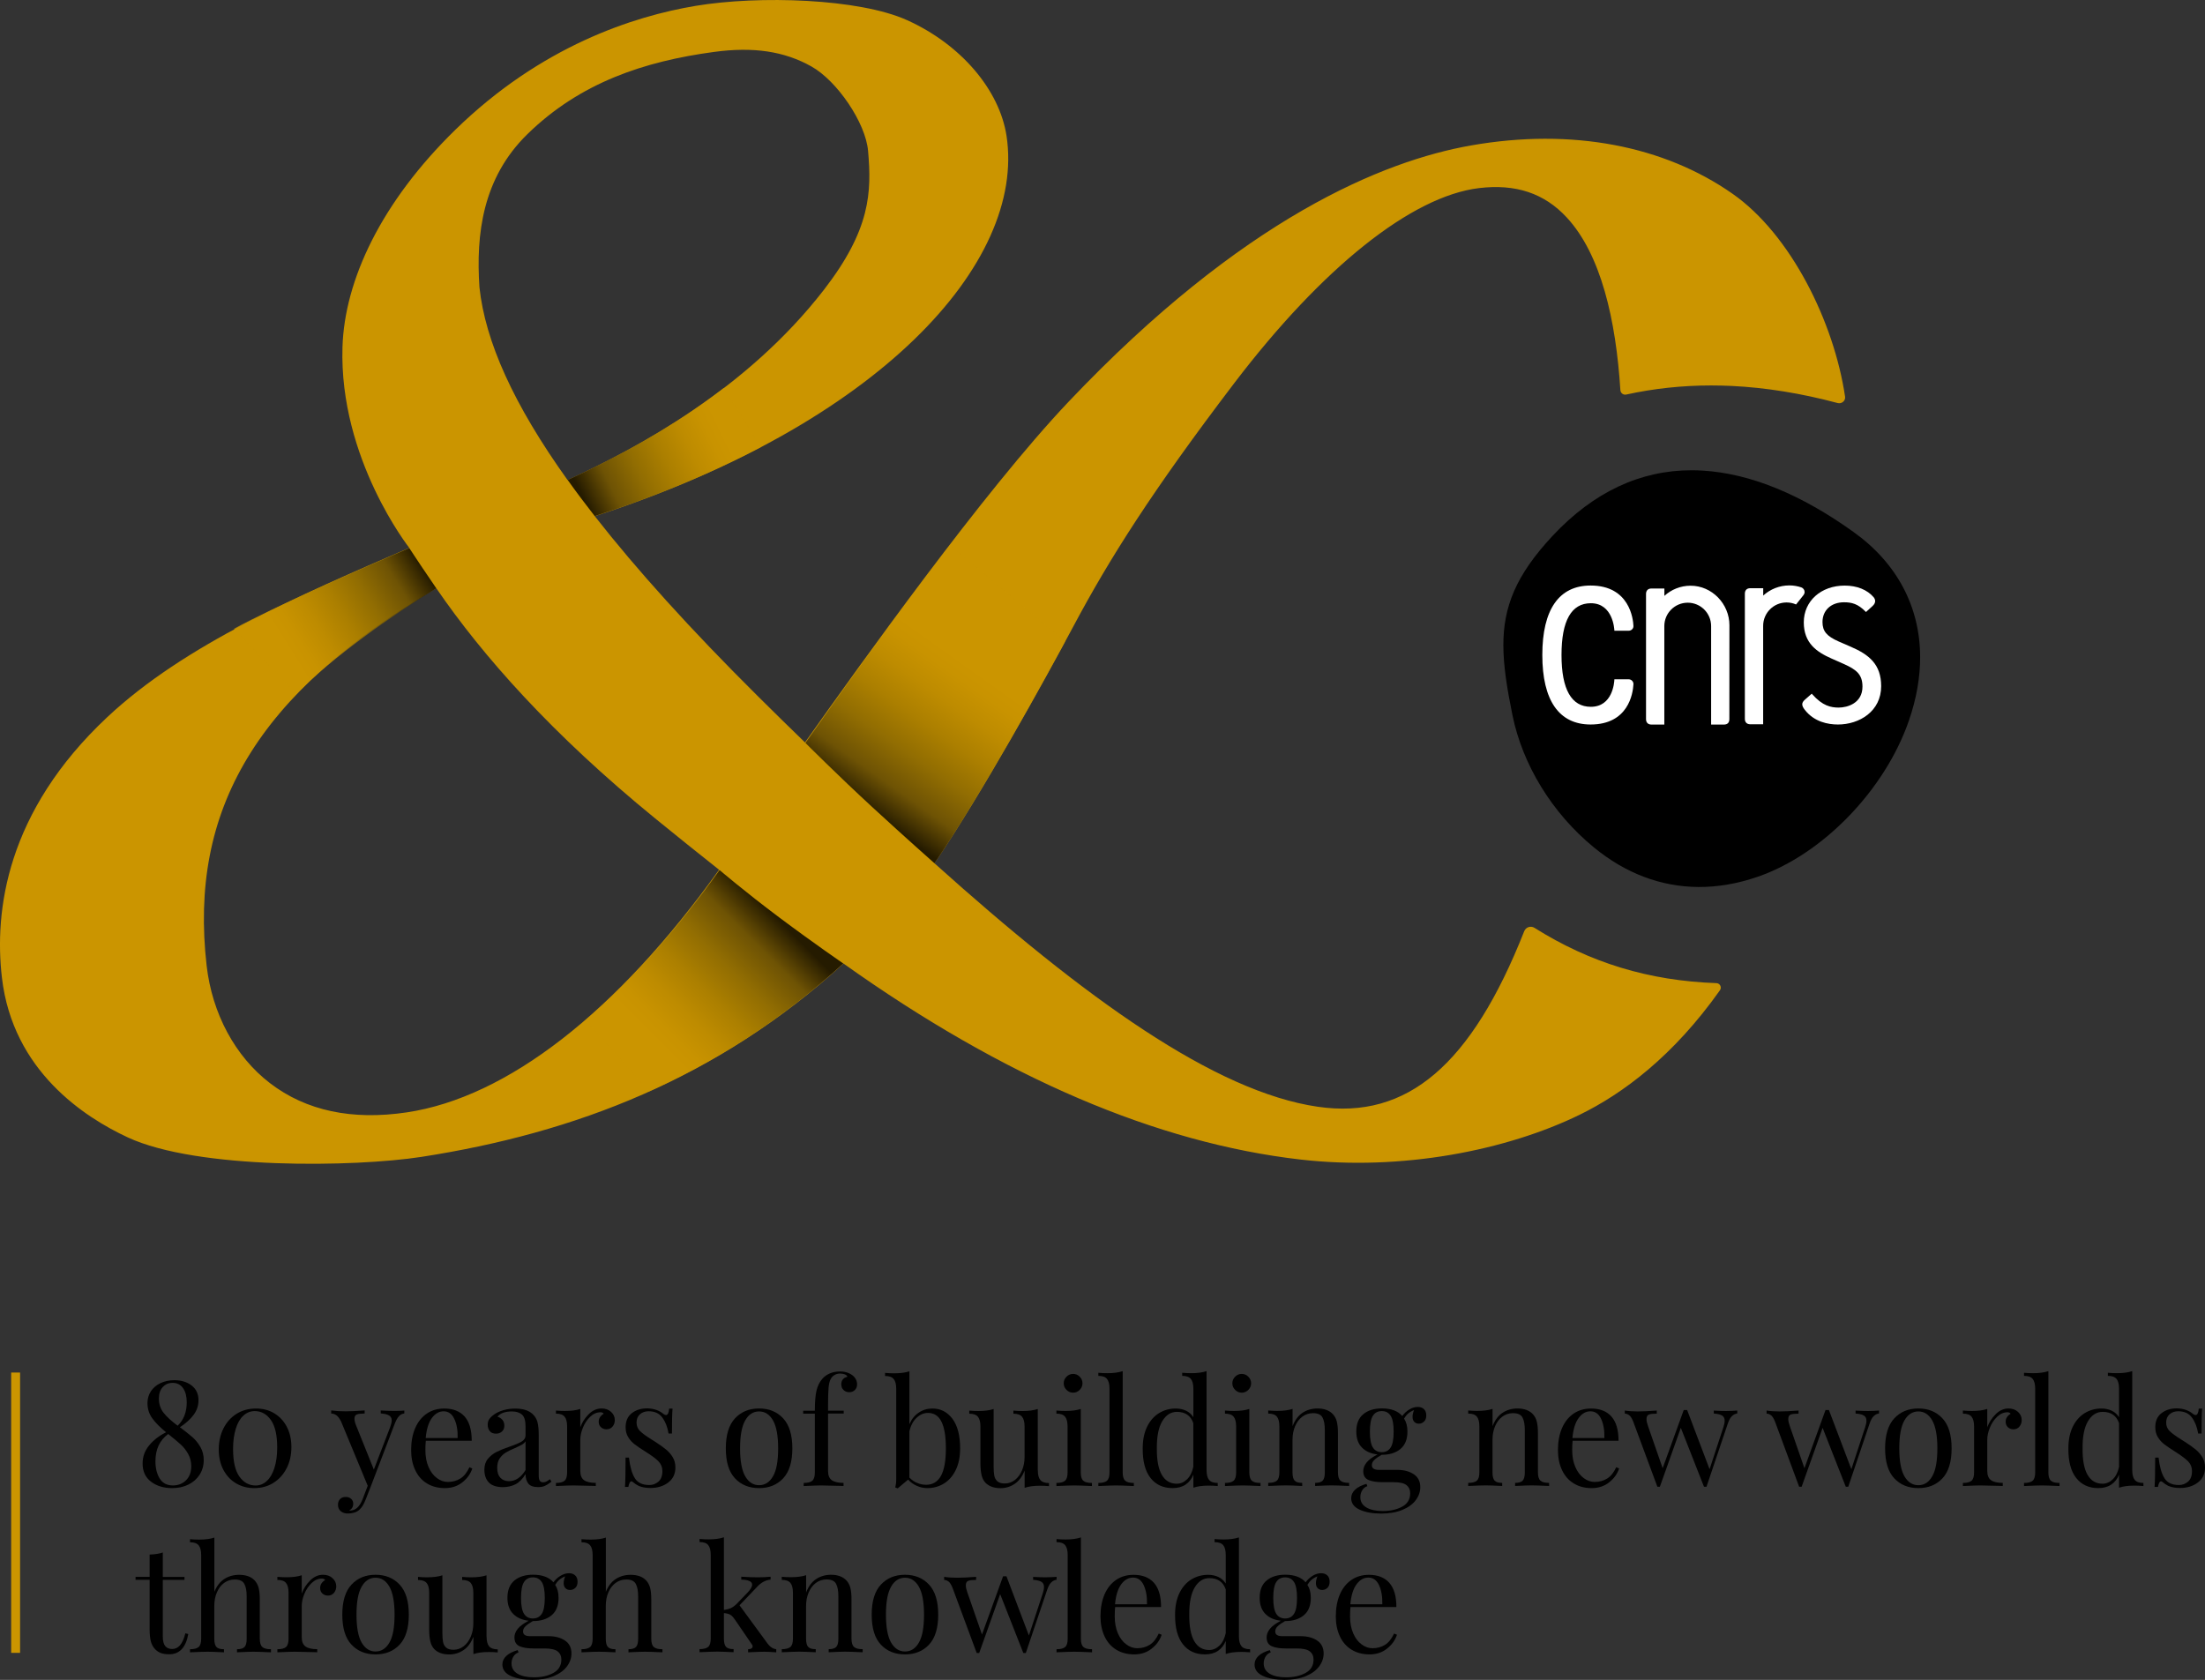 <?xml version="1.0" encoding="UTF-8" standalone="no"?>
<!-- Generator: Adobe Illustrator 23.0.1, SVG Export Plug-In . SVG Version: 6.00 Build 0)  -->

<svg
   xmlns:dc="http://purl.org/dc/elements/1.1/"
   xmlns:cc="http://creativecommons.org/ns#"
   xmlns:rdf="http://www.w3.org/1999/02/22-rdf-syntax-ns#"
   xmlns:svg="http://www.w3.org/2000/svg"
   xmlns="http://www.w3.org/2000/svg"
   xmlns:sodipodi="http://sodipodi.sourceforge.net/DTD/sodipodi-0.dtd"
   xmlns:inkscape="http://www.inkscape.org/namespaces/inkscape"
   version="1.1"
   id="Calque_1"
   x="0px"
   y="0px"
   viewBox="0 0 371.241 282.864"
   xml:space="preserve"
   sodipodi:docname="Logo80ANS_OR-en.svg"
   width="371.241"
   height="282.864"
   inkscape:version="0.92.2 2405546, 2018-03-11"><rect x="0" y="0" width="371.241" height="282.864" fill="#333333" stroke="none"/><defs
   id="defs442" /><sodipodi:namedview
   pagecolor="#ffffff"
   bordercolor="#666666"
   borderopacity="1"
   objecttolerance="10"
   gridtolerance="10"
   guidetolerance="10"
   inkscape:pageopacity="0"
   inkscape:pageshadow="2"
   inkscape:window-width="1869"
   inkscape:window-height="1052"
   id="namedview440"
   showgrid="false"
   fit-margin-top="0"
   fit-margin-left="0"
   fit-margin-right="0"
   fit-margin-bottom="0"
   inkscape:zoom="1.0262623"
   inkscape:cx="192.96114"
   inkscape:cy="117.15499"
   inkscape:window-x="51"
   inkscape:window-y="0"
   inkscape:window-maximized="1"
   inkscape:current-layer="Calque_1" />
<style
   type="text/css"
   id="style255">
	.st0{fill:#CB9500;}
	.st1{opacity:0.82;fill:url(#SVGID_1_);}
	.st2{opacity:0.82;fill:url(#SVGID_2_);}
	.st3{opacity:0.82;fill:url(#SVGID_3_);}
	.st4{opacity:0.82;fill:url(#SVGID_4_);}
	.st5{fill:#FFFFFF;}
	.st6{fill:none;stroke:#CB9500;stroke-width:1.5;stroke-miterlimit:10;}
</style>
<g
   id="g335"
   transform="translate(-104.679,-255.236)">
	<path
   class="st0"
   d="m 363.03,411.47 c -0.63,-0.4 -1.46,-0.12 -1.73,0.57 -8.88,22.48 -19.68,31.74 -34.72,29.56 -17.35,-2.51 -39.26,-18.26 -64.57,-41 8.2,-12.11 18.35,-30.47 23.45,-40.02 5.99,-11.23 13.15,-22.61 27.03,-40.84 14.84,-19.48 29.85,-31.45 41.18,-32.83 6.18,-0.75 11.01,0.86 14.78,4.93 5.79,6.24 8.29,17.29 9.04,29.08 0.03,0.51 0.5,0.86 0.99,0.75 4.61,-1.01 9.38,-1.53 14.29,-1.53 1.14,0 2.28,0.03 3.44,0.08 5.8,0.28 11.76,1.25 17.86,2.88 0.69,0.18 1.36,-0.38 1.25,-1.08 -1.85,-12.5 -9.11,-27.29 -18.96,-34.17 -11.47,-8.02 -26.94,-11.13 -44.04,-8.12 -14.69,2.59 -38.36,12.18 -67.72,43.14 -14.34,15.12 -35.12,44.26 -44.39,57.38 -2.6,-2.52 -5.26,-5.12 -8.01,-7.86 -11.29,-11.22 -20.34,-21.24 -27.38,-30.24 47.67,-15.4 72.61,-42.56 69.32,-64.05 -1.18,-7.68 -7.61,-15.35 -16.74,-19.47 -8.07,-3.65 -24.92,-4.19 -35.59,-2.41 -10.5,1.75 -26.04,6.79 -40.46,20.86 -12.48,12.18 -18.66,25.32 -19.01,36.6 -0.58,18.81 11.25,33.81 11.25,33.81 -18.6,8.01 -37.83,16.29 -50.85,28.5 -17.01,15.94 -19.04,32.64 -17.74,43.84 1.82,15.76 13.97,23.56 21.16,26.91 11.77,5.49 38.37,5.01 49.44,3.3 25.92,-4.02 49.9,-13.2 71.09,-32.56 27.14,19.33 52.85,30.22 76.91,33 17.01,1.96 34.71,-1.51 47.08,-7.56 7.21,-3.53 15.72,-9.83 23.58,-20.95 0.35,-0.49 0,-1.17 -0.6,-1.19 -11.35,-0.4 -21.27,-3.42 -30.63,-9.31 z M 193.48,277.82 c 8.89,-8.69 19.69,-12.26 31.41,-13.84 6.63,-0.9 11.84,-0.12 16.41,2.45 4.31,2.42 9.11,9.45 9.53,14.2 0.61,6.97 0.44,13.24 -7.47,23.45 -12.92,16.67 -31.08,26.45 -43.12,31.99 -9.14,-12.77 -13.87,-23.38 -14.84,-32.46 -0.6,-8.92 0.51,-18.4 8.08,-25.79 z m -20.3,164.72 c -9.24,1.38 -16.99,-0.27 -23.05,-4.92 -5.85,-4.49 -9.73,-11.69 -10.66,-19.77 -3,-26.25 8.39,-45.82 38.67,-63.56 7.81,11.4 19.46,24.57 36.84,38.75 3.75,3.06 7.32,5.92 10.77,8.65 -17.29,24.07 -35.74,38.33 -52.57,40.85 z"
   id="path257"
   inkscape:connector-curvature="0"
   style="fill:#cb9500" />
	<linearGradient
   id="SVGID_1_"
   gradientUnits="userSpaceOnUse"
   x1="149.74"
   y1="366.327"
   x2="177.25"
   y2="349.183">
		<stop
   offset="0.107"
   style="stop-color:#CB9500"
   id="stop259" />
		<stop
   offset="0.194"
   style="stop-color:#C79200"
   id="stop261" />
		<stop
   offset="0.316"
   style="stop-color:#BA8900"
   id="stop263" />
		<stop
   offset="0.458"
   style="stop-color:#A47A00"
   id="stop265" />
		<stop
   offset="0.615"
   style="stop-color:#846402"
   id="stop267" />
		<stop
   offset="0.782"
   style="stop-color:#594405"
   id="stop269" />
		<stop
   offset="0.94"
   style="stop-color:#000000"
   id="stop271" />
		<stop
   offset="0.995"
   style="stop-color:#000000"
   id="stop273" />
	</linearGradient>
	<path
   class="st1"
   d="m 154.57,372.08 c 6.05,-6.17 16.11,-13.25 23.57,-17.78 0,0 -1.41,-2.08 -2.35,-3.46 -0.82,-1.21 -2.2,-3.32 -2.2,-3.32 l -0.16,0.07 c -6.67,2.87 -22.74,9.87 -29.37,13.53 z"
   id="path276"
   inkscape:connector-curvature="0"
   style="opacity:0.82;fill:url(#SVGID_1_)" />
	<linearGradient
   id="SVGID_2_"
   gradientUnits="userSpaceOnUse"
   x1="212.299"
   y1="433.566"
   x2="237.267"
   y2="408.582">
		<stop
   offset="0.107"
   style="stop-color:#CB9500"
   id="stop278" />
		<stop
   offset="0.194"
   style="stop-color:#C79200"
   id="stop280" />
		<stop
   offset="0.316"
   style="stop-color:#BA8900"
   id="stop282" />
		<stop
   offset="0.458"
   style="stop-color:#A47A00"
   id="stop284" />
		<stop
   offset="0.615"
   style="stop-color:#846402"
   id="stop286" />
		<stop
   offset="0.782"
   style="stop-color:#594405"
   id="stop288" />
		<stop
   offset="0.94"
   style="stop-color:#000000"
   id="stop290" />
		<stop
   offset="0.995"
   style="stop-color:#000000"
   id="stop292" />
	</linearGradient>
	<path
   class="st2"
   d="m 246.66,417.47 c 0,0 -4.88,-3.33 -10.78,-7.75 -5.9,-4.42 -10.05,-7.98 -10.05,-7.98 -7.37,10.26 -14.94,18.72 -22.52,25.25 l 10.68,11.99 c 11.48,-5.16 22.41,-12.13 32.67,-21.51 z"
   id="path295"
   inkscape:connector-curvature="0"
   style="opacity:0.82;fill:url(#SVGID_2_)" />
	<linearGradient
   id="SVGID_3_"
   gradientUnits="userSpaceOnUse"
   x1="270.184"
   y1="363.714"
   x2="249.16"
   y2="393.241">
		<stop
   offset="0.107"
   style="stop-color:#CB9500"
   id="stop297" />
		<stop
   offset="0.194"
   style="stop-color:#C79200"
   id="stop299" />
		<stop
   offset="0.316"
   style="stop-color:#BA8900"
   id="stop301" />
		<stop
   offset="0.458"
   style="stop-color:#A47A00"
   id="stop303" />
		<stop
   offset="0.615"
   style="stop-color:#846402"
   id="stop305" />
		<stop
   offset="0.782"
   style="stop-color:#594405"
   id="stop307" />
		<stop
   offset="0.94"
   style="stop-color:#000000"
   id="stop309" />
		<stop
   offset="0.995"
   style="stop-color:#000000"
   id="stop311" />
	</linearGradient>
	<path
   class="st3"
   d="m 262.01,400.6 c 7.49,-11.06 16.67,-27.56 21.99,-37.34 l -19.34,-16.23 c -9.67,12.57 -18.99,25.66 -24.38,33.3 0,0 5.5,5.51 11.37,10.91 5.72,5.26 10.36,9.36 10.36,9.36 z"
   id="path314"
   inkscape:connector-curvature="0"
   style="opacity:0.82;fill:url(#SVGID_3_)" />
	<linearGradient
   id="SVGID_4_"
   gradientUnits="userSpaceOnUse"
   x1="229.441"
   y1="325.688"
   x2="201.02"
   y2="339.592">
		<stop
   offset="0.107"
   style="stop-color:#CB9500"
   id="stop316" />
		<stop
   offset="0.194"
   style="stop-color:#C79200"
   id="stop318" />
		<stop
   offset="0.316"
   style="stop-color:#BA8900"
   id="stop320" />
		<stop
   offset="0.458"
   style="stop-color:#A47A00"
   id="stop322" />
		<stop
   offset="0.615"
   style="stop-color:#846402"
   id="stop324" />
		<stop
   offset="0.782"
   style="stop-color:#594405"
   id="stop326" />
		<stop
   offset="0.94"
   style="stop-color:#000000"
   id="stop328" />
		<stop
   offset="0.995"
   style="stop-color:#000000"
   id="stop330" />
	</linearGradient>
	<path
   class="st4"
   d="m 232.77,330.52 -6.23,-9.95 c -9.32,7.15 -18.94,12.11 -26.28,15.49 1.41,1.98 2.92,4 4.55,6.08 10.43,-3.36 19.77,-7.3 27.96,-11.62 z"
   id="path333"
   inkscape:connector-curvature="0"
   style="opacity:0.82;fill:url(#SVGID_4_)" />
</g>
<g
   id="g349"
   transform="translate(-104.679,-255.236)">
	<path
   d="m 391.39,334.48 c -0.63,-0.04 -1.26,-0.06 -1.88,-0.06 -8.69,-0.01 -16.55,3.69 -23.41,11.02 -6.23,6.66 -8.33,12.02 -8.31,18.5 0.01,3.46 0.62,7.24 1.53,11.71 1.71,8.4 6.7,16.52 13.69,22.26 5.35,4.4 11.32,6.64 17.61,6.68 3.26,0.02 6.6,-0.55 9.99,-1.72 10.95,-3.78 21.42,-14.6 25.46,-26.3 1.28,-3.71 1.9,-7.31 1.89,-10.74 -0.03,-8.39 -3.86,-15.74 -11.18,-20.99 -8.88,-6.38 -17.42,-9.87 -25.39,-10.36 z"
   id="path337"
   inkscape:connector-curvature="0" />
	<g
   id="g347">
		<path
   class="st5"
   d="m 378.89,369.62 h -2.41 v 0.07 c -0.02,0.47 -0.3,4.56 -3.96,4.56 -3.27,0 -4.94,-2.93 -4.94,-8.72 0,-5.79 1.66,-8.72 4.94,-8.72 3.73,0 3.95,4.38 3.96,4.56 v 0.07 h 2.41 c 0.22,0 0.44,-0.09 0.59,-0.25 0.15,-0.15 0.22,-0.35 0.21,-0.56 -0.05,-1.14 -0.63,-6.8 -7.21,-6.8 -5.32,0 -8.13,4.04 -8.13,11.69 0,7.66 2.81,11.71 8.13,11.71 6.33,0 7.12,-5.17 7.21,-6.76 0.02,-0.22 -0.06,-0.43 -0.21,-0.59 -0.15,-0.17 -0.37,-0.26 -0.59,-0.26 z"
   id="path339"
   inkscape:connector-curvature="0"
   style="fill:#ffffff" />
		<path
   class="st5"
   d="m 416.29,364.14 v 0 l -2.07,-0.9 c -1.99,-0.88 -2.7,-1.73 -2.7,-3.26 0,-1.99 1.46,-3.33 3.63,-3.33 1.28,0 2.34,0.26 3.62,1.57 l 0.07,0.07 1.11,-1.01 c 0.64,-0.59 0.46,-1.13 0.19,-1.47 -1.08,-1.27 -2.81,-1.97 -4.88,-1.97 -3.99,0 -6.89,2.6 -6.89,6.19 0,3.53 2.22,5 4.62,6.07 l 2.12,0.94 c 2.13,0.95 3.14,1.77 3.14,3.81 0,2.79 -2.52,3.53 -4.01,3.53 -1.28,0 -2.71,-0.27 -4.46,-2.26 l -0.07,-0.08 -1.15,1.01 c -0.59,0.52 -0.6,0.97 -0.02,1.71 1.59,2.04 3.91,2.47 5.58,2.47 3.62,0 7.28,-2.22 7.28,-6.47 -0.01,-3.67 -2.05,-5.3 -5.11,-6.62 z"
   id="path341"
   inkscape:connector-curvature="0"
   style="fill:#ffffff" />
		<path
   class="st5"
   d="m 395.85,360.53 c 0,-3.61 -2.93,-6.67 -6.54,-6.67 -1.7,0 -3.25,0.65 -4.41,1.71 v -1.24 h -2.18 c -0.66,0 -0.91,0.43 -0.91,0.92 v 21.08 c 0,0.59 0.36,0.91 0.9,0.91 h 2.18 c 0,0 0,-16.57 0,-16.58 0,-2.18 1.77,-3.94 3.94,-3.94 2.18,0 3.94,1.77 3.94,3.94 0,0 0,16.58 0,16.58 h 2.16 c 0.6,0 0.91,-0.33 0.91,-0.91 0.01,-0.01 0.01,-15.78 0.01,-15.8 z"
   id="path343"
   inkscape:connector-curvature="0"
   style="fill:#ffffff" />
		<path
   class="st5"
   d="m 408.33,355.43 c 0.11,-0.14 0.18,-0.32 0.18,-0.51 0,-0.36 -0.24,-0.67 -0.56,-0.78 -0.63,-0.21 -1.3,-0.33 -2,-0.33 -1.7,0 -3.25,0.65 -4.41,1.71 v -1.24 h -2.18 c -0.66,0 -0.91,0.43 -0.91,0.92 v 21.08 c 0,0.59 0.36,0.91 0.9,0.91 h 2.18 c 0,0 0,-16.57 0,-16.57 0,-2.18 1.77,-3.94 3.94,-3.94 0.57,0 1.11,0.12 1.6,0.34 z"
   id="path345"
   inkscape:connector-curvature="0"
   style="fill:#ffffff" />
	</g>
</g>
<line
   class="st6"
   x1="2.631"
   y1="231.114"
   x2="2.631"
   y2="278.314"
   id="line351"
   style="fill:none;stroke:#cb9500;stroke-width:1.5;stroke-miterlimit:10" />
<g
   id="g437"
   transform="translate(-104.679,-255.236)">
	<path
   d="m 137.1,497.25 c 0.51,0.45 0.95,1 1.32,1.64 0.37,0.64 0.56,1.38 0.56,2.2 0,0.92 -0.23,1.74 -0.69,2.46 -0.46,0.72 -1.09,1.27 -1.9,1.67 -0.81,0.4 -1.72,0.59 -2.74,0.59 -1.4,0 -2.58,-0.36 -3.53,-1.07 -0.95,-0.72 -1.43,-1.74 -1.43,-3.07 0,-1.13 0.36,-2.15 1.09,-3.04 0.73,-0.89 1.68,-1.63 2.86,-2.22 -1,-0.82 -1.78,-1.6 -2.32,-2.35 -0.54,-0.74 -0.81,-1.6 -0.81,-2.57 0,-0.76 0.2,-1.43 0.59,-2.01 0.39,-0.58 0.94,-1.04 1.63,-1.36 0.69,-0.32 1.46,-0.48 2.3,-0.48 1.17,0 2.14,0.3 2.91,0.89 0.77,0.59 1.16,1.42 1.16,2.49 0,0.89 -0.27,1.7 -0.81,2.44 -0.54,0.74 -1.32,1.44 -2.32,2.1 0.91,0.68 1.62,1.24 2.13,1.69 z m -1.11,7.25 c 0.59,-0.58 0.89,-1.37 0.89,-2.37 0,-0.77 -0.18,-1.47 -0.53,-2.09 -0.35,-0.62 -0.77,-1.15 -1.26,-1.59 -0.49,-0.44 -1.18,-1.03 -2.09,-1.75 -1.43,1.04 -2.15,2.57 -2.15,4.59 0,1.17 0.24,2.14 0.72,2.91 0.48,0.77 1.22,1.16 2.22,1.16 0.88,0 1.61,-0.29 2.2,-0.86 z m -3.91,-15.7 c -0.44,0.48 -0.65,1.12 -0.65,1.93 0,0.94 0.27,1.74 0.8,2.41 0.53,0.67 1.32,1.39 2.36,2.16 1.02,-0.97 1.53,-2.29 1.53,-3.95 0,-0.99 -0.21,-1.78 -0.62,-2.37 -0.41,-0.59 -1,-0.89 -1.75,-0.89 -0.68,-0.01 -1.23,0.23 -1.67,0.71 z"
   id="path353"
   inkscape:connector-curvature="0" />
	<path
   d="m 150.85,493.21 c 0.9,0.54 1.61,1.3 2.12,2.28 0.51,0.98 0.77,2.12 0.77,3.41 0,1.32 -0.26,2.5 -0.79,3.54 -0.53,1.04 -1.26,1.87 -2.21,2.47 -0.95,0.6 -2.03,0.9 -3.25,0.9 -1.14,0 -2.16,-0.27 -3.06,-0.8 -0.91,-0.53 -1.62,-1.3 -2.14,-2.28 -0.52,-0.99 -0.78,-2.13 -0.78,-3.43 0,-1.3 0.26,-2.47 0.78,-3.52 0.52,-1.04 1.25,-1.87 2.2,-2.47 0.95,-0.6 2.04,-0.9 3.27,-0.9 1.16,-0.01 2.19,0.26 3.09,0.8 z m -5.19,0.39 c -0.55,0.5 -0.98,1.23 -1.28,2.2 -0.3,0.96 -0.46,2.1 -0.46,3.42 0,2.09 0.35,3.64 1.06,4.64 0.71,1 1.62,1.51 2.74,1.51 0.71,0 1.34,-0.25 1.89,-0.77 0.55,-0.51 0.98,-1.25 1.28,-2.21 0.3,-0.96 0.46,-2.1 0.46,-3.42 0,-2.07 -0.35,-3.61 -1.06,-4.62 -0.71,-1.01 -1.62,-1.51 -2.74,-1.51 -0.71,0.01 -1.34,0.26 -1.89,0.76 z"
   id="path355"
   inkscape:connector-curvature="0" />
	<path
   d="m 172.75,492.75 v 0.49 c -0.33,0.03 -0.62,0.18 -0.88,0.44 -0.25,0.26 -0.5,0.69 -0.73,1.28 l -4.05,10.61 -0.84,2.15 c -0.31,0.81 -0.67,1.38 -1.06,1.73 -0.25,0.23 -0.54,0.39 -0.89,0.49 -0.35,0.1 -0.69,0.15 -1.04,0.15 -0.49,0 -0.9,-0.13 -1.21,-0.39 -0.31,-0.26 -0.47,-0.63 -0.47,-1.09 0,-0.39 0.12,-0.71 0.35,-0.95 0.23,-0.24 0.55,-0.36 0.96,-0.36 0.36,0 0.66,0.1 0.9,0.31 0.24,0.21 0.36,0.49 0.36,0.85 0,0.49 -0.22,0.86 -0.67,1.11 0.03,0.02 0.08,0.02 0.15,0.02 0.9,0 1.6,-0.64 2.1,-1.92 l 0.86,-2.25 -4.47,-10.79 c -0.28,-0.56 -0.56,-0.93 -0.84,-1.11 -0.28,-0.18 -0.56,-0.27 -0.84,-0.27 v -0.52 c 0.71,0.1 1.51,0.15 2.42,0.15 0.82,0 1.89,-0.05 3.21,-0.15 v 0.52 c -0.59,0 -1.02,0.05 -1.3,0.15 -0.28,0.1 -0.41,0.34 -0.41,0.72 0,0.35 0.1,0.75 0.3,1.21 l 2.96,7.36 2.74,-7.13 c 0.18,-0.49 0.27,-0.87 0.27,-1.14 0,-0.38 -0.15,-0.66 -0.44,-0.84 -0.3,-0.18 -0.77,-0.3 -1.41,-0.35 v -0.49 c 0.87,0.05 1.56,0.07 2.07,0.07 0.75,0.01 1.37,-0.01 1.9,-0.06 z"
   id="path357"
   inkscape:connector-curvature="0" />
	<path
   d="m 184.2,502.5 c -0.3,0.91 -0.85,1.68 -1.67,2.33 -0.81,0.65 -1.8,0.98 -2.95,0.98 -1.17,0 -2.18,-0.27 -3.04,-0.8 -0.86,-0.53 -1.51,-1.28 -1.96,-2.25 -0.45,-0.96 -0.68,-2.08 -0.68,-3.34 0,-1.43 0.23,-2.67 0.69,-3.73 0.46,-1.05 1.11,-1.86 1.95,-2.43 0.84,-0.57 1.82,-0.85 2.94,-0.85 1.48,0 2.62,0.45 3.42,1.34 0.8,0.9 1.2,2.26 1.2,4.09 h -7.73 c -0.05,0.46 -0.07,0.99 -0.07,1.58 0,1.09 0.18,2.03 0.53,2.84 0.35,0.81 0.82,1.43 1.41,1.86 0.58,0.44 1.2,0.65 1.84,0.65 0.79,0 1.49,-0.19 2.1,-0.57 0.61,-0.38 1.12,-1.01 1.53,-1.9 z m -6.81,-8.49 c -0.56,0.76 -0.9,1.88 -1.04,3.36 h 5.38 c 0.03,-1.28 -0.15,-2.35 -0.56,-3.21 -0.4,-0.86 -1,-1.28 -1.79,-1.28 -0.77,-0.01 -1.43,0.37 -1.99,1.13 z"
   id="path359"
   inkscape:connector-curvature="0" />
	<path
   d="m 186.98,504.86 c -0.5,-0.52 -0.75,-1.24 -0.75,-2.16 0,-0.74 0.2,-1.35 0.6,-1.83 0.4,-0.48 0.88,-0.86 1.43,-1.14 0.55,-0.28 1.28,-0.58 2.18,-0.89 0.92,-0.31 1.6,-0.6 2.05,-0.86 0.44,-0.26 0.67,-0.62 0.67,-1.06 v -1.53 c 0,-0.95 -0.2,-1.61 -0.6,-1.96 -0.4,-0.35 -0.97,-0.53 -1.69,-0.53 -1.15,0 -1.97,0.3 -2.44,0.89 0.33,0.08 0.6,0.26 0.83,0.52 0.22,0.26 0.33,0.59 0.33,0.99 0,0.41 -0.13,0.74 -0.4,0.98 -0.26,0.24 -0.6,0.36 -1.01,0.36 -0.46,0 -0.81,-0.14 -1.04,-0.43 -0.23,-0.29 -0.35,-0.64 -0.35,-1.05 0,-0.39 0.09,-0.72 0.28,-0.99 0.19,-0.26 0.47,-0.53 0.85,-0.79 0.4,-0.28 0.9,-0.51 1.51,-0.69 0.61,-0.18 1.28,-0.27 2,-0.27 1.28,0 2.25,0.3 2.91,0.91 0.41,0.38 0.69,0.83 0.83,1.37 0.14,0.54 0.21,1.24 0.21,2.11 v 6.86 c 0,0.41 0.06,0.71 0.17,0.89 0.11,0.18 0.31,0.27 0.59,0.27 0.2,0 0.38,-0.04 0.56,-0.14 0.18,-0.1 0.36,-0.22 0.56,-0.38 l 0.27,0.42 c -0.43,0.33 -0.79,0.56 -1.1,0.7 -0.3,0.14 -0.69,0.21 -1.15,0.21 -0.79,0 -1.34,-0.2 -1.65,-0.59 -0.31,-0.39 -0.47,-0.93 -0.47,-1.6 -0.49,0.82 -1.06,1.39 -1.7,1.72 -0.64,0.32 -1.37,0.48 -2.17,0.48 -1.04,-0.02 -1.81,-0.27 -2.31,-0.79 z m 6.18,-2.09 v -4.84 c -0.15,0.23 -0.35,0.42 -0.62,0.57 -0.27,0.15 -0.67,0.35 -1.21,0.59 -0.63,0.26 -1.13,0.51 -1.52,0.75 -0.39,0.24 -0.72,0.56 -1,0.97 -0.28,0.41 -0.42,0.94 -0.42,1.58 0,0.74 0.18,1.3 0.54,1.68 0.36,0.38 0.84,0.57 1.43,0.57 1.1,0.01 2.03,-0.62 2.8,-1.87 z"
   id="path361"
   inkscape:connector-curvature="0" />
	<path
   d="m 207.56,492.97 c 0.42,0.38 0.63,0.84 0.63,1.38 0,0.43 -0.13,0.79 -0.38,1.1 -0.26,0.3 -0.6,0.46 -1.02,0.46 -0.36,0 -0.67,-0.12 -0.93,-0.35 -0.26,-0.23 -0.38,-0.54 -0.38,-0.94 0,-0.54 0.28,-0.99 0.84,-1.33 -0.12,-0.17 -0.29,-0.25 -0.52,-0.25 -0.64,0 -1.23,0.25 -1.75,0.75 -0.52,0.5 -0.94,1.12 -1.23,1.84 -0.3,0.72 -0.44,1.41 -0.44,2.05 v 5.23 c 0,0.76 0.22,1.28 0.65,1.58 0.44,0.3 1.09,0.44 1.96,0.44 v 0.52 l -0.59,-0.02 c -1.68,-0.05 -2.75,-0.07 -3.21,-0.07 -0.43,0 -1.4,0.03 -2.91,0.1 v -0.52 c 0.69,0 1.18,-0.13 1.46,-0.38 0.28,-0.25 0.42,-0.72 0.42,-1.39 v -7.73 c 0,-0.76 -0.14,-1.31 -0.42,-1.65 -0.28,-0.35 -0.77,-0.52 -1.46,-0.52 v -0.52 c 0.53,0.05 1.04,0.07 1.53,0.07 1.04,0 1.89,-0.11 2.57,-0.34 v 3.08 c 0.3,-0.82 0.77,-1.55 1.42,-2.2 0.65,-0.64 1.37,-0.96 2.16,-0.96 0.65,0 1.18,0.19 1.6,0.57 z"
   id="path363"
   inkscape:connector-curvature="0" />
	<path
   d="m 215.25,492.67 c 0.46,0.18 0.83,0.39 1.11,0.64 0.18,0.13 0.33,0.2 0.44,0.2 0.3,0 0.48,-0.36 0.54,-1.09 h 0.57 c -0.07,0.81 -0.1,2.21 -0.1,4.2 h -0.57 c -0.18,-1.09 -0.53,-1.98 -1.05,-2.69 -0.52,-0.71 -1.29,-1.06 -2.31,-1.06 -0.59,0 -1.08,0.17 -1.46,0.51 -0.38,0.34 -0.57,0.8 -0.57,1.39 0,0.58 0.2,1.06 0.59,1.44 0.39,0.38 1.03,0.85 1.9,1.39 0.15,0.08 0.37,0.22 0.67,0.42 0.76,0.49 1.37,0.93 1.83,1.31 0.46,0.38 0.83,0.82 1.12,1.31 0.29,0.49 0.43,1.06 0.43,1.7 0,1.09 -0.41,1.93 -1.22,2.54 -0.81,0.61 -1.81,0.91 -3,0.91 -0.74,0 -1.39,-0.12 -1.95,-0.35 -0.36,-0.18 -0.7,-0.4 -1.01,-0.67 -0.07,-0.07 -0.14,-0.1 -0.22,-0.1 -0.12,0 -0.22,0.08 -0.31,0.25 -0.09,0.17 -0.16,0.4 -0.21,0.69 h -0.57 c 0.07,-0.94 0.1,-2.58 0.1,-4.94 h 0.57 c 0.18,1.55 0.51,2.7 0.99,3.47 0.48,0.77 1.29,1.15 2.44,1.15 0.58,0 1.09,-0.19 1.53,-0.57 0.44,-0.38 0.67,-0.97 0.67,-1.78 0,-0.64 -0.22,-1.18 -0.65,-1.63 -0.43,-0.45 -1.15,-0.98 -2.14,-1.6 -0.81,-0.51 -1.43,-0.93 -1.86,-1.26 -0.44,-0.33 -0.8,-0.73 -1.1,-1.21 -0.3,-0.48 -0.44,-1.04 -0.44,-1.68 0,-1.04 0.35,-1.83 1.04,-2.37 0.69,-0.54 1.56,-0.81 2.62,-0.81 0.6,0.02 1.12,0.11 1.58,0.29 z"
   id="path365"
   inkscape:connector-curvature="0" />
	<path
   d="m 236.54,494.07 c 1.03,1.11 1.54,2.79 1.54,5.05 0,2.25 -0.51,3.93 -1.54,5.04 -1.03,1.1 -2.38,1.65 -4.06,1.65 -1.68,0 -3.03,-0.55 -4.06,-1.65 -1.03,-1.1 -1.54,-2.78 -1.54,-5.04 0,-2.25 0.51,-3.94 1.54,-5.05 1.03,-1.11 2.38,-1.67 4.06,-1.67 1.68,0 3.03,0.56 4.06,1.67 z m -6.4,0.35 c -0.58,1.01 -0.86,2.58 -0.86,4.7 0,2.12 0.29,3.69 0.86,4.69 0.58,1 1.36,1.51 2.34,1.51 0.99,0 1.77,-0.5 2.35,-1.51 0.58,-1 0.86,-2.57 0.86,-4.69 0,-2.12 -0.29,-3.69 -0.86,-4.7 -0.58,-1.01 -1.36,-1.52 -2.35,-1.52 -0.99,0 -1.77,0.5 -2.34,1.52 z"
   id="path367"
   inkscape:connector-curvature="0" />
	<path
   d="m 248.21,486.82 c 0.51,0.41 0.77,0.92 0.77,1.53 0,0.38 -0.12,0.69 -0.37,0.94 -0.25,0.25 -0.56,0.37 -0.94,0.37 -0.38,0 -0.7,-0.12 -0.96,-0.36 -0.26,-0.24 -0.39,-0.56 -0.39,-0.98 0,-0.35 0.09,-0.62 0.28,-0.84 0.19,-0.21 0.44,-0.35 0.75,-0.42 -0.05,-0.16 -0.18,-0.3 -0.4,-0.39 -0.22,-0.09 -0.49,-0.15 -0.81,-0.15 -0.36,0 -0.68,0.08 -0.96,0.25 -0.28,0.16 -0.49,0.39 -0.64,0.67 -0.18,0.33 -0.3,0.81 -0.36,1.46 -0.06,0.64 -0.09,1.72 -0.09,3.23 v 0.64 h 2.64 v 0.49 h -2.64 v 9.65 c 0,0.76 0.22,1.28 0.65,1.58 0.44,0.3 1.09,0.44 1.96,0.44 v 0.52 l -0.59,-0.02 c -1.68,-0.05 -2.75,-0.07 -3.21,-0.07 -0.43,0 -1.4,0.03 -2.91,0.1 v -0.52 c 0.69,0 1.18,-0.13 1.46,-0.38 0.28,-0.25 0.42,-0.72 0.42,-1.39 v -9.9 h -1.97 v -0.49 h 1.97 c 0,-1.45 0.09,-2.57 0.27,-3.36 0.18,-0.79 0.51,-1.46 0.99,-2.02 0.33,-0.38 0.75,-0.68 1.26,-0.9 0.51,-0.22 1.07,-0.33 1.68,-0.33 0.84,-0.01 1.56,0.21 2.14,0.65 z"
   id="path369"
   inkscape:connector-curvature="0" />
	<path
   d="m 265.03,494.13 c 0.86,1.15 1.3,2.81 1.3,4.99 0,1.43 -0.25,2.65 -0.74,3.65 -0.49,1 -1.16,1.76 -1.99,2.27 -0.83,0.51 -1.76,0.77 -2.78,0.77 -0.61,0 -1.2,-0.12 -1.76,-0.37 -0.57,-0.25 -1.07,-0.6 -1.49,-1.06 l -1.75,1.48 -0.42,-0.17 c 0.12,-0.41 0.17,-0.89 0.17,-1.43 V 489.1 c 0,-0.76 -0.14,-1.31 -0.42,-1.65 -0.28,-0.35 -0.76,-0.52 -1.46,-0.52 v -0.52 c 0.53,0.05 1.04,0.07 1.53,0.07 1.04,0 1.89,-0.11 2.57,-0.34 v 8.91 c 0.36,-0.84 0.88,-1.49 1.57,-1.95 0.68,-0.46 1.44,-0.69 2.28,-0.69 1.39,-0.01 2.52,0.57 3.39,1.72 z m -1.93,9.62 c 0.55,-1 0.83,-2.54 0.83,-4.63 0,-2.01 -0.25,-3.5 -0.74,-4.49 -0.49,-0.99 -1.25,-1.48 -2.27,-1.48 -0.69,0 -1.33,0.27 -1.9,0.8 -0.58,0.53 -0.99,1.29 -1.23,2.26 v 7.83 c 0.38,0.39 0.81,0.7 1.31,0.9 0.49,0.21 1,0.31 1.53,0.31 1.09,-0.01 1.92,-0.51 2.47,-1.5 z"
   id="path371"
   inkscape:connector-curvature="0" />
	<path
   d="m 279.41,502.79 c 0,0.76 0.14,1.31 0.42,1.65 0.28,0.34 0.77,0.52 1.46,0.52 v 0.52 c -0.51,-0.05 -1.02,-0.07 -1.53,-0.07 -1.04,0 -1.89,0.12 -2.57,0.35 v -2.91 c -0.4,1.02 -0.96,1.77 -1.68,2.25 -0.72,0.48 -1.51,0.72 -2.37,0.72 -1.12,0 -1.97,-0.31 -2.57,-0.94 -0.3,-0.33 -0.51,-0.75 -0.63,-1.26 -0.12,-0.51 -0.19,-1.17 -0.19,-1.97 v -6.2 c 0,-0.76 -0.14,-1.31 -0.42,-1.65 -0.28,-0.35 -0.77,-0.52 -1.46,-0.52 v -0.52 c 0.51,0.05 1.02,0.07 1.53,0.07 1.04,0 1.89,-0.11 2.57,-0.34 v 9.7 c 0,0.63 0.04,1.13 0.11,1.52 0.07,0.39 0.25,0.7 0.52,0.95 0.27,0.25 0.69,0.37 1.25,0.37 0.63,0 1.19,-0.2 1.7,-0.59 0.51,-0.39 0.91,-0.93 1.2,-1.62 0.29,-0.69 0.43,-1.44 0.43,-2.26 v -5.11 c 0,-0.76 -0.14,-1.31 -0.42,-1.65 -0.28,-0.35 -0.77,-0.52 -1.46,-0.52 v -0.52 c 0.51,0.05 1.02,0.07 1.53,0.07 1.04,0 1.89,-0.11 2.57,-0.34 v 10.3 z"
   id="path373"
   inkscape:connector-curvature="0" />
	<path
   d="m 286.64,503.17 c 0,0.67 0.14,1.14 0.42,1.39 0.28,0.26 0.76,0.38 1.46,0.38 v 0.52 c -1.51,-0.07 -2.51,-0.1 -2.99,-0.1 -0.48,0 -1.47,0.03 -2.99,0.1 v -0.52 c 0.69,0 1.18,-0.13 1.46,-0.38 0.28,-0.25 0.42,-0.72 0.42,-1.39 v -7.73 c 0,-0.76 -0.14,-1.31 -0.42,-1.65 -0.28,-0.35 -0.76,-0.52 -1.46,-0.52 v -0.52 c 0.53,0.05 1.04,0.07 1.53,0.07 1.04,0 1.89,-0.11 2.57,-0.34 z m -0.18,-16.12 c 0.31,0.31 0.47,0.68 0.47,1.11 0,0.43 -0.16,0.8 -0.47,1.11 -0.31,0.31 -0.68,0.47 -1.11,0.47 -0.43,0 -0.8,-0.16 -1.11,-0.47 -0.31,-0.31 -0.47,-0.68 -0.47,-1.11 0,-0.43 0.16,-0.8 0.47,-1.11 0.31,-0.31 0.68,-0.47 1.11,-0.47 0.43,0 0.8,0.15 1.11,0.47 z"
   id="path375"
   inkscape:connector-curvature="0" />
	<path
   d="m 293.7,503.17 c 0,0.67 0.14,1.14 0.42,1.39 0.28,0.26 0.76,0.38 1.46,0.38 v 0.52 c -1.51,-0.07 -2.51,-0.1 -2.99,-0.1 -0.48,0 -1.47,0.03 -2.99,0.1 v -0.52 c 0.69,0 1.18,-0.13 1.46,-0.38 0.28,-0.25 0.42,-0.72 0.42,-1.39 v -14.09 c 0,-0.76 -0.14,-1.31 -0.42,-1.65 -0.28,-0.35 -0.76,-0.52 -1.46,-0.52 v -0.52 c 0.51,0.05 1.02,0.07 1.53,0.07 1.04,0 1.89,-0.12 2.57,-0.35 z"
   id="path377"
   inkscape:connector-curvature="0" />
	<path
   d="m 308.24,504.42 c 0.28,0.35 0.77,0.52 1.46,0.52 v 0.52 c -0.51,-0.05 -1.02,-0.07 -1.53,-0.07 -1.04,0 -1.89,0.12 -2.57,0.35 v -2.2 c -0.3,0.74 -0.74,1.3 -1.33,1.69 -0.59,0.39 -1.32,0.58 -2.17,0.58 -1.58,0 -2.82,-0.57 -3.71,-1.7 -0.9,-1.14 -1.34,-2.8 -1.32,-4.99 0,-1.43 0.25,-2.65 0.75,-3.67 0.5,-1.01 1.18,-1.77 2.02,-2.28 0.85,-0.51 1.78,-0.76 2.8,-0.76 0.62,0 1.2,0.12 1.71,0.36 0.52,0.24 0.93,0.61 1.25,1.1 v -4.79 c 0,-0.76 -0.14,-1.31 -0.42,-1.65 -0.28,-0.34 -0.76,-0.52 -1.46,-0.52 v -0.52 c 0.53,0.05 1.04,0.07 1.53,0.07 1.04,0 1.89,-0.12 2.57,-0.35 v 16.66 c 0,0.76 0.14,1.31 0.42,1.65 z m -3.71,-0.09 c 0.51,-0.49 0.86,-1.19 1.06,-2.1 v -7.36 c -0.44,-1.27 -1.37,-1.9 -2.76,-1.9 -1.02,0 -1.84,0.52 -2.47,1.57 -0.62,1.04 -0.93,2.57 -0.91,4.58 -0.02,1.97 0.26,3.46 0.84,4.46 0.58,1 1.42,1.49 2.52,1.49 0.64,0 1.21,-0.25 1.72,-0.74 z"
   id="path379"
   inkscape:connector-curvature="0" />
	<path
   d="m 315.02,503.17 c 0,0.67 0.14,1.14 0.42,1.39 0.28,0.26 0.76,0.38 1.46,0.38 v 0.52 c -1.51,-0.07 -2.51,-0.1 -2.99,-0.1 -0.48,0 -1.47,0.03 -2.99,0.1 v -0.52 c 0.69,0 1.18,-0.13 1.46,-0.38 0.28,-0.25 0.42,-0.72 0.42,-1.39 v -7.73 c 0,-0.76 -0.14,-1.31 -0.42,-1.65 -0.28,-0.35 -0.76,-0.52 -1.46,-0.52 v -0.52 c 0.53,0.05 1.04,0.07 1.53,0.07 1.04,0 1.89,-0.11 2.57,-0.34 z m -0.17,-16.12 c 0.31,0.31 0.47,0.68 0.47,1.11 0,0.43 -0.16,0.8 -0.47,1.11 -0.31,0.31 -0.68,0.47 -1.11,0.47 -0.43,0 -0.8,-0.16 -1.11,-0.47 -0.31,-0.31 -0.47,-0.68 -0.47,-1.11 0,-0.43 0.16,-0.8 0.47,-1.11 0.31,-0.31 0.68,-0.47 1.11,-0.47 0.43,0 0.8,0.15 1.11,0.47 z"
   id="path381"
   inkscape:connector-curvature="0" />
	<path
   d="m 329.07,493.34 c 0.31,0.33 0.54,0.74 0.67,1.23 0.13,0.49 0.2,1.16 0.2,2 v 6.59 c 0,0.67 0.14,1.14 0.42,1.39 0.28,0.26 0.76,0.38 1.46,0.38 v 0.52 c -1.51,-0.07 -2.5,-0.1 -2.96,-0.1 -0.46,0 -1.38,0.03 -2.76,0.1 v -0.52 c 0.61,0 1.03,-0.13 1.27,-0.38 0.24,-0.25 0.36,-0.72 0.36,-1.39 v -7.13 c 0,-0.92 -0.13,-1.62 -0.39,-2.11 -0.26,-0.49 -0.8,-0.73 -1.6,-0.73 -0.68,0 -1.28,0.2 -1.8,0.59 -0.53,0.4 -0.93,0.93 -1.22,1.62 -0.29,0.69 -0.43,1.44 -0.43,2.28 v 5.48 c 0,0.67 0.12,1.14 0.36,1.39 0.24,0.26 0.66,0.38 1.27,0.38 v 0.52 c -1.38,-0.07 -2.3,-0.1 -2.76,-0.1 -0.46,0 -1.45,0.03 -2.96,0.1 v -0.52 c 0.69,0 1.18,-0.13 1.46,-0.38 0.28,-0.25 0.42,-0.72 0.42,-1.39 v -7.73 c 0,-0.76 -0.14,-1.31 -0.42,-1.65 -0.28,-0.35 -0.76,-0.52 -1.46,-0.52 v -0.52 c 0.53,0.05 1.04,0.07 1.53,0.07 1.04,0 1.89,-0.11 2.57,-0.34 v 2.91 c 0.41,-1.05 0.98,-1.81 1.72,-2.28 0.73,-0.47 1.56,-0.7 2.48,-0.7 1.1,0 1.98,0.32 2.57,0.94 z"
   id="path383"
   inkscape:connector-curvature="0" />
	<path
   d="m 342.81,494.67 c -0.21,-0.2 -0.31,-0.49 -0.31,-0.86 0,-0.33 0.08,-0.71 0.25,-1.14 -0.43,0.18 -0.76,0.38 -1.01,0.6 -0.25,0.22 -0.47,0.5 -0.67,0.83 0.38,0.58 0.57,1.31 0.57,2.2 0,1.3 -0.4,2.28 -1.19,2.93 -0.79,0.65 -1.83,0.97 -3.13,0.97 h -0.02 c -0.54,0.31 -0.96,0.6 -1.23,0.86 -0.28,0.26 -0.42,0.56 -0.42,0.89 0,0.53 0.4,0.79 1.19,0.79 h 3.08 c 1.12,0 2.04,0.24 2.78,0.73 0.73,0.49 1.1,1.21 1.1,2.18 0,0.79 -0.26,1.52 -0.77,2.2 -0.51,0.68 -1.26,1.22 -2.25,1.63 -0.99,0.41 -2.18,0.62 -3.58,0.62 -1.43,0 -2.63,-0.22 -3.59,-0.65 -0.96,-0.44 -1.44,-1.08 -1.44,-1.94 0,-0.56 0.23,-1.04 0.68,-1.46 0.45,-0.41 1.08,-0.73 1.89,-0.96 l 0.15,0.39 c -0.36,0.12 -0.65,0.35 -0.86,0.69 -0.21,0.34 -0.32,0.73 -0.32,1.16 0,0.76 0.34,1.34 1.02,1.74 0.68,0.4 1.6,0.6 2.75,0.6 1.27,0 2.35,-0.24 3.26,-0.73 0.91,-0.49 1.36,-1.24 1.36,-2.26 0,-0.59 -0.21,-1.05 -0.63,-1.38 -0.42,-0.33 -1.16,-0.49 -2.23,-0.49 h -1.83 c -0.97,0 -1.75,-0.12 -2.33,-0.37 -0.58,-0.25 -0.88,-0.74 -0.88,-1.48 0,-0.51 0.19,-1 0.56,-1.46 0.37,-0.46 0.98,-0.91 1.84,-1.36 -1.09,-0.12 -1.95,-0.49 -2.6,-1.14 -0.65,-0.65 -0.97,-1.55 -0.97,-2.72 0,-1.3 0.39,-2.27 1.18,-2.92 0.79,-0.65 1.83,-0.97 3.13,-0.97 1.55,0 2.69,0.43 3.43,1.28 0.31,-0.44 0.71,-0.81 1.18,-1.1 0.48,-0.29 0.95,-0.43 1.43,-0.43 0.43,0 0.77,0.12 1.04,0.37 0.26,0.25 0.39,0.6 0.39,1.06 0,0.46 -0.13,0.81 -0.38,1.04 -0.25,0.23 -0.54,0.35 -0.85,0.35 -0.32,0.01 -0.57,-0.09 -0.77,-0.29 z m -4,4.31 c 0.34,-0.52 0.51,-1.41 0.51,-2.68 0,-1.27 -0.17,-2.16 -0.51,-2.68 -0.34,-0.52 -0.83,-0.78 -1.49,-0.78 -0.66,0 -1.16,0.26 -1.49,0.78 -0.34,0.52 -0.51,1.41 -0.51,2.68 0,1.27 0.17,2.16 0.51,2.68 0.34,0.52 0.83,0.78 1.49,0.78 0.66,0 1.15,-0.26 1.49,-0.78 z"
   id="path385"
   inkscape:connector-curvature="0" />
	<path
   d="m 362.74,493.34 c 0.31,0.33 0.54,0.74 0.67,1.23 0.13,0.49 0.2,1.16 0.2,2 v 6.59 c 0,0.67 0.14,1.14 0.42,1.39 0.28,0.26 0.76,0.38 1.46,0.38 v 0.52 c -1.51,-0.07 -2.5,-0.1 -2.96,-0.1 -0.46,0 -1.38,0.03 -2.76,0.1 v -0.52 c 0.61,0 1.03,-0.13 1.27,-0.38 0.24,-0.25 0.36,-0.72 0.36,-1.39 v -7.13 c 0,-0.92 -0.13,-1.62 -0.39,-2.11 -0.26,-0.49 -0.8,-0.73 -1.6,-0.73 -0.68,0 -1.28,0.2 -1.8,0.59 -0.53,0.4 -0.93,0.93 -1.22,1.62 -0.29,0.69 -0.43,1.44 -0.43,2.28 v 5.48 c 0,0.67 0.12,1.14 0.36,1.39 0.24,0.26 0.66,0.38 1.27,0.38 v 0.52 c -1.38,-0.07 -2.3,-0.1 -2.76,-0.1 -0.46,0 -1.45,0.03 -2.96,0.1 v -0.52 c 0.69,0 1.18,-0.13 1.46,-0.38 0.28,-0.25 0.42,-0.72 0.42,-1.39 v -7.73 c 0,-0.76 -0.14,-1.31 -0.42,-1.65 -0.28,-0.35 -0.76,-0.52 -1.46,-0.52 v -0.52 c 0.53,0.05 1.04,0.07 1.53,0.07 1.04,0 1.89,-0.11 2.57,-0.34 v 2.91 c 0.41,-1.05 0.98,-1.81 1.72,-2.28 0.73,-0.47 1.56,-0.7 2.48,-0.7 1.1,0 1.98,0.32 2.57,0.94 z"
   id="path387"
   inkscape:connector-curvature="0" />
	<path
   d="m 377.28,502.5 c -0.3,0.91 -0.85,1.68 -1.67,2.33 -0.81,0.65 -1.8,0.98 -2.95,0.98 -1.17,0 -2.18,-0.27 -3.04,-0.8 -0.86,-0.53 -1.51,-1.28 -1.96,-2.25 -0.45,-0.96 -0.68,-2.08 -0.68,-3.34 0,-1.43 0.23,-2.67 0.69,-3.73 0.46,-1.05 1.11,-1.86 1.95,-2.43 0.84,-0.57 1.82,-0.85 2.94,-0.85 1.48,0 2.62,0.45 3.42,1.34 0.8,0.9 1.2,2.26 1.2,4.09 h -7.73 c -0.05,0.46 -0.07,0.99 -0.07,1.58 0,1.09 0.18,2.03 0.53,2.84 0.35,0.81 0.82,1.43 1.41,1.86 0.58,0.44 1.2,0.65 1.84,0.65 0.79,0 1.49,-0.19 2.1,-0.57 0.61,-0.38 1.12,-1.01 1.53,-1.9 z m -6.82,-8.49 c -0.56,0.76 -0.91,1.88 -1.04,3.36 h 5.38 c 0.03,-1.28 -0.15,-2.35 -0.55,-3.21 -0.4,-0.86 -1,-1.28 -1.79,-1.28 -0.77,-0.01 -1.44,0.37 -2,1.13 z"
   id="path389"
   inkscape:connector-curvature="0" />
	<path
   d="m 397.17,492.75 v 0.49 c -0.35,0.05 -0.65,0.2 -0.91,0.46 -0.26,0.25 -0.49,0.68 -0.69,1.27 l -3.58,10.61 h -0.42 l -3.9,-9.92 -3.53,9.92 h -0.42 l -4.05,-10.93 c -0.23,-0.58 -0.46,-0.95 -0.7,-1.12 -0.24,-0.17 -0.48,-0.26 -0.73,-0.26 v -0.52 c 0.64,0.1 1.37,0.15 2.17,0.15 0.82,0 1.89,-0.05 3.21,-0.15 v 0.52 c -0.61,0 -1.05,0.05 -1.32,0.15 -0.27,0.1 -0.41,0.35 -0.41,0.77 0,0.3 0.08,0.68 0.25,1.16 l 2.47,7.11 3.55,-9.8 h 0.57 l 3.78,9.97 2.32,-7.06 c 0.15,-0.44 0.22,-0.81 0.22,-1.11 0,-0.4 -0.14,-0.68 -0.42,-0.86 -0.28,-0.18 -0.75,-0.3 -1.41,-0.35 v -0.49 c 0.87,0.05 1.56,0.07 2.07,0.07 0.73,-0.01 1.36,-0.03 1.88,-0.08 z"
   id="path391"
   inkscape:connector-curvature="0" />
	<path
   d="m 421.04,492.75 v 0.49 c -0.35,0.05 -0.65,0.2 -0.91,0.46 -0.26,0.25 -0.49,0.68 -0.69,1.27 l -3.58,10.61 h -0.42 l -3.9,-9.92 -3.53,9.92 h -0.42 l -4.05,-10.93 c -0.23,-0.58 -0.46,-0.95 -0.7,-1.12 -0.24,-0.17 -0.48,-0.26 -0.73,-0.26 v -0.52 c 0.64,0.1 1.37,0.15 2.17,0.15 0.82,0 1.89,-0.05 3.21,-0.15 v 0.52 c -0.61,0 -1.05,0.05 -1.32,0.15 -0.27,0.1 -0.41,0.35 -0.41,0.77 0,0.3 0.08,0.68 0.25,1.16 l 2.47,7.11 3.55,-9.8 h 0.57 l 3.78,9.97 2.32,-7.06 c 0.15,-0.44 0.22,-0.81 0.22,-1.11 0,-0.4 -0.14,-0.68 -0.42,-0.86 -0.28,-0.18 -0.75,-0.3 -1.41,-0.35 v -0.49 c 0.87,0.05 1.56,0.07 2.07,0.07 0.73,-0.01 1.35,-0.03 1.88,-0.08 z"
   id="path393"
   inkscape:connector-curvature="0" />
	<path
   d="m 431.72,494.07 c 1.03,1.11 1.54,2.79 1.54,5.05 0,2.25 -0.51,3.93 -1.54,5.04 -1.03,1.1 -2.38,1.65 -4.06,1.65 -1.68,0 -3.03,-0.55 -4.06,-1.65 -1.03,-1.1 -1.54,-2.78 -1.54,-5.04 0,-2.25 0.51,-3.94 1.54,-5.05 1.03,-1.11 2.38,-1.67 4.06,-1.67 1.68,0 3.03,0.56 4.06,1.67 z m -6.41,0.35 c -0.58,1.01 -0.86,2.58 -0.86,4.7 0,2.12 0.29,3.69 0.86,4.69 0.58,1 1.36,1.51 2.35,1.51 0.99,0 1.77,-0.5 2.34,-1.51 0.58,-1 0.86,-2.57 0.86,-4.69 0,-2.12 -0.29,-3.69 -0.86,-4.7 -0.58,-1.01 -1.36,-1.52 -2.34,-1.52 -0.98,0 -1.77,0.5 -2.35,1.52 z"
   id="path395"
   inkscape:connector-curvature="0" />
	<path
   d="m 444.43,492.97 c 0.42,0.38 0.63,0.84 0.63,1.38 0,0.43 -0.13,0.79 -0.38,1.1 -0.25,0.3 -0.6,0.46 -1.02,0.46 -0.36,0 -0.67,-0.12 -0.92,-0.35 -0.26,-0.23 -0.38,-0.54 -0.38,-0.94 0,-0.54 0.28,-0.99 0.84,-1.33 -0.12,-0.17 -0.29,-0.25 -0.52,-0.25 -0.64,0 -1.23,0.25 -1.75,0.75 -0.53,0.5 -0.94,1.12 -1.23,1.84 -0.3,0.72 -0.44,1.41 -0.44,2.05 v 5.23 c 0,0.76 0.22,1.28 0.65,1.58 0.44,0.3 1.09,0.44 1.96,0.44 v 0.52 l -0.59,-0.02 c -1.68,-0.05 -2.75,-0.07 -3.21,-0.07 -0.43,0 -1.4,0.03 -2.91,0.1 v -0.52 c 0.69,0 1.18,-0.13 1.46,-0.38 0.28,-0.25 0.42,-0.72 0.42,-1.39 v -7.73 c 0,-0.76 -0.14,-1.31 -0.42,-1.65 -0.28,-0.35 -0.76,-0.52 -1.46,-0.52 v -0.52 c 0.53,0.05 1.04,0.07 1.53,0.07 1.04,0 1.89,-0.11 2.57,-0.34 v 3.08 c 0.3,-0.82 0.77,-1.55 1.42,-2.2 0.65,-0.64 1.37,-0.96 2.16,-0.96 0.63,0 1.17,0.19 1.59,0.57 z"
   id="path397"
   inkscape:connector-curvature="0" />
	<path
   d="m 449.55,503.17 c 0,0.67 0.14,1.14 0.42,1.39 0.28,0.26 0.76,0.38 1.46,0.38 v 0.52 c -1.51,-0.07 -2.51,-0.1 -2.99,-0.1 -0.48,0 -1.47,0.03 -2.99,0.1 v -0.52 c 0.69,0 1.18,-0.13 1.46,-0.38 0.28,-0.25 0.42,-0.72 0.42,-1.39 v -14.09 c 0,-0.76 -0.14,-1.31 -0.42,-1.65 -0.28,-0.35 -0.76,-0.52 -1.46,-0.52 v -0.52 c 0.51,0.05 1.02,0.07 1.53,0.07 1.04,0 1.89,-0.12 2.57,-0.35 z"
   id="path399"
   inkscape:connector-curvature="0" />
	<path
   d="m 464.09,504.42 c 0.28,0.35 0.77,0.52 1.46,0.52 v 0.52 c -0.51,-0.05 -1.02,-0.07 -1.53,-0.07 -1.04,0 -1.89,0.12 -2.57,0.35 v -2.2 c -0.3,0.74 -0.74,1.3 -1.33,1.69 -0.59,0.39 -1.32,0.58 -2.17,0.58 -1.58,0 -2.82,-0.57 -3.71,-1.7 -0.9,-1.14 -1.34,-2.8 -1.32,-4.99 0,-1.43 0.25,-2.65 0.75,-3.67 0.5,-1.01 1.18,-1.77 2.02,-2.28 0.85,-0.51 1.78,-0.76 2.8,-0.76 0.62,0 1.2,0.12 1.71,0.36 0.52,0.24 0.93,0.61 1.25,1.1 v -4.79 c 0,-0.76 -0.14,-1.31 -0.42,-1.65 -0.28,-0.34 -0.76,-0.52 -1.46,-0.52 v -0.52 c 0.53,0.05 1.04,0.07 1.53,0.07 1.04,0 1.89,-0.12 2.57,-0.35 v 16.66 c 0,0.76 0.14,1.31 0.42,1.65 z m -3.7,-0.09 c 0.51,-0.49 0.86,-1.19 1.06,-2.1 v -7.36 c -0.44,-1.27 -1.37,-1.9 -2.76,-1.9 -1.02,0 -1.84,0.52 -2.47,1.57 -0.62,1.04 -0.93,2.57 -0.91,4.58 -0.02,1.97 0.26,3.46 0.84,4.46 0.58,1 1.42,1.49 2.52,1.49 0.63,0 1.21,-0.25 1.72,-0.74 z"
   id="path401"
   inkscape:connector-curvature="0" />
	<path
   d="m 472.78,492.67 c 0.46,0.18 0.83,0.39 1.11,0.64 0.18,0.13 0.33,0.2 0.44,0.2 0.3,0 0.48,-0.36 0.54,-1.09 h 0.57 c -0.07,0.81 -0.1,2.21 -0.1,4.2 h -0.57 c -0.18,-1.09 -0.53,-1.98 -1.05,-2.69 -0.52,-0.71 -1.29,-1.06 -2.31,-1.06 -0.59,0 -1.08,0.17 -1.46,0.51 -0.38,0.34 -0.57,0.8 -0.57,1.39 0,0.58 0.2,1.06 0.59,1.44 0.39,0.38 1.03,0.85 1.9,1.39 0.15,0.08 0.37,0.22 0.67,0.42 0.76,0.49 1.37,0.93 1.83,1.31 0.46,0.38 0.83,0.82 1.12,1.31 0.29,0.49 0.43,1.06 0.43,1.7 0,1.09 -0.41,1.93 -1.22,2.54 -0.81,0.61 -1.81,0.91 -3,0.91 -0.74,0 -1.39,-0.12 -1.95,-0.35 -0.36,-0.18 -0.7,-0.4 -1.01,-0.67 -0.07,-0.07 -0.14,-0.1 -0.22,-0.1 -0.12,0 -0.22,0.08 -0.31,0.25 -0.09,0.17 -0.16,0.4 -0.21,0.69 h -0.57 c 0.07,-0.94 0.1,-2.58 0.1,-4.94 h 0.57 c 0.18,1.55 0.51,2.7 0.99,3.47 0.48,0.77 1.29,1.15 2.44,1.15 0.58,0 1.09,-0.19 1.53,-0.57 0.44,-0.38 0.67,-0.97 0.67,-1.78 0,-0.64 -0.22,-1.18 -0.65,-1.63 -0.44,-0.44 -1.15,-0.98 -2.13,-1.6 -0.81,-0.51 -1.43,-0.93 -1.86,-1.26 -0.44,-0.33 -0.8,-0.73 -1.1,-1.21 -0.3,-0.48 -0.44,-1.04 -0.44,-1.68 0,-1.04 0.34,-1.83 1.04,-2.37 0.7,-0.54 1.56,-0.81 2.62,-0.81 0.58,0.02 1.11,0.11 1.57,0.29 z"
   id="path403"
   inkscape:connector-curvature="0" />
	<path
   d="m 132.09,520.77 h 3.65 v 0.49 h -3.65 v 9.55 c 0,0.74 0.14,1.28 0.41,1.6 0.27,0.33 0.66,0.49 1.17,0.49 0.51,0 0.95,-0.21 1.31,-0.62 0.36,-0.41 0.67,-1.09 0.91,-2.02 l 0.49,0.12 c -0.41,2.27 -1.48,3.41 -3.21,3.41 -0.56,0 -1.02,-0.07 -1.38,-0.2 -0.36,-0.13 -0.68,-0.34 -0.96,-0.62 -0.36,-0.36 -0.61,-0.81 -0.75,-1.33 -0.14,-0.53 -0.21,-1.23 -0.21,-2.12 v -8.27 h -2.37 v -0.49 h 2.37 V 517 c 0.92,-0.03 1.66,-0.15 2.22,-0.35 z"
   id="path405"
   inkscape:connector-curvature="0" />
	<path
   d="m 140.73,523.37 c 0.41,-1.04 0.98,-1.79 1.72,-2.26 0.73,-0.47 1.56,-0.7 2.48,-0.7 1.15,0 2.02,0.31 2.62,0.94 0.31,0.33 0.53,0.74 0.67,1.23 0.13,0.49 0.2,1.16 0.2,2 v 6.59 c 0,0.67 0.14,1.14 0.42,1.39 0.28,0.26 0.77,0.38 1.46,0.38 v 0.52 c -1.51,-0.07 -2.5,-0.1 -2.96,-0.1 -0.46,0 -1.38,0.03 -2.76,0.1 v -0.52 c 0.61,0 1.03,-0.13 1.27,-0.38 0.24,-0.25 0.36,-0.72 0.36,-1.39 v -7.13 c 0,-0.92 -0.13,-1.62 -0.4,-2.11 -0.27,-0.49 -0.8,-0.73 -1.6,-0.73 -0.67,0 -1.27,0.19 -1.79,0.57 -0.52,0.38 -0.93,0.91 -1.22,1.59 -0.3,0.68 -0.44,1.45 -0.44,2.31 v 5.5 c 0,0.67 0.12,1.14 0.36,1.39 0.24,0.26 0.66,0.38 1.27,0.38 v 0.52 c -1.38,-0.07 -2.3,-0.1 -2.76,-0.1 -0.46,0 -1.45,0.03 -2.96,0.1 v -0.52 c 0.69,0 1.18,-0.13 1.46,-0.38 0.28,-0.25 0.42,-0.72 0.42,-1.39 V 517.1 c 0,-0.76 -0.14,-1.31 -0.42,-1.65 -0.28,-0.35 -0.77,-0.52 -1.46,-0.52 v -0.52 c 0.53,0.05 1.04,0.07 1.53,0.07 1.04,0 1.89,-0.11 2.57,-0.34 v 9.23 z"
   id="path407"
   inkscape:connector-curvature="0" />
	<path
   d="m 160.66,520.97 c 0.42,0.38 0.63,0.84 0.63,1.38 0,0.43 -0.13,0.79 -0.38,1.1 -0.26,0.3 -0.6,0.46 -1.02,0.46 -0.36,0 -0.67,-0.12 -0.93,-0.35 -0.26,-0.23 -0.38,-0.54 -0.38,-0.94 0,-0.54 0.28,-0.99 0.84,-1.33 -0.12,-0.17 -0.29,-0.25 -0.52,-0.25 -0.64,0 -1.23,0.25 -1.75,0.75 -0.52,0.5 -0.94,1.12 -1.23,1.84 -0.3,0.72 -0.44,1.41 -0.44,2.05 v 5.23 c 0,0.76 0.22,1.28 0.65,1.58 0.44,0.3 1.09,0.44 1.96,0.44 v 0.52 l -0.59,-0.02 c -1.68,-0.05 -2.75,-0.07 -3.21,-0.07 -0.43,0 -1.4,0.03 -2.91,0.1 v -0.52 c 0.69,0 1.18,-0.13 1.46,-0.38 0.28,-0.25 0.42,-0.72 0.42,-1.39 v -7.73 c 0,-0.76 -0.14,-1.31 -0.42,-1.65 -0.28,-0.35 -0.77,-0.52 -1.46,-0.52 v -0.52 c 0.53,0.05 1.04,0.07 1.53,0.07 1.04,0 1.89,-0.11 2.57,-0.34 v 3.08 c 0.3,-0.82 0.77,-1.55 1.42,-2.2 0.65,-0.64 1.37,-0.96 2.16,-0.96 0.65,0 1.19,0.19 1.6,0.57 z"
   id="path409"
   inkscape:connector-curvature="0" />
	<path
   d="m 171.97,522.07 c 1.03,1.11 1.54,2.79 1.54,5.05 0,2.25 -0.51,3.93 -1.54,5.04 -1.03,1.1 -2.38,1.65 -4.06,1.65 -1.68,0 -3.03,-0.55 -4.06,-1.65 -1.03,-1.1 -1.54,-2.78 -1.54,-5.04 0,-2.25 0.51,-3.94 1.54,-5.05 1.03,-1.11 2.38,-1.67 4.06,-1.67 1.68,0 3.03,0.56 4.06,1.67 z m -6.41,0.35 c -0.58,1.01 -0.86,2.58 -0.86,4.7 0,2.12 0.29,3.69 0.86,4.69 0.58,1 1.36,1.51 2.34,1.51 0.99,0 1.77,-0.5 2.35,-1.51 0.58,-1 0.86,-2.57 0.86,-4.69 0,-2.12 -0.29,-3.69 -0.86,-4.7 -0.58,-1.01 -1.36,-1.52 -2.35,-1.52 -0.98,0 -1.76,0.5 -2.34,1.52 z"
   id="path411"
   inkscape:connector-curvature="0" />
	<path
   d="m 186.6,530.79 c 0,0.76 0.14,1.31 0.42,1.65 0.28,0.34 0.77,0.52 1.46,0.52 v 0.52 c -0.51,-0.05 -1.02,-0.07 -1.53,-0.07 -1.04,0 -1.89,0.12 -2.57,0.35 v -2.91 c -0.4,1.02 -0.95,1.77 -1.68,2.25 -0.72,0.48 -1.51,0.72 -2.37,0.72 -1.12,0 -1.98,-0.31 -2.57,-0.94 -0.3,-0.33 -0.51,-0.75 -0.63,-1.26 -0.12,-0.51 -0.19,-1.17 -0.19,-1.97 v -6.2 c 0,-0.76 -0.14,-1.31 -0.42,-1.65 -0.28,-0.34 -0.77,-0.52 -1.46,-0.52 v -0.52 c 0.51,0.05 1.02,0.07 1.53,0.07 1.04,0 1.89,-0.11 2.57,-0.34 v 9.7 c 0,0.63 0.04,1.13 0.11,1.52 0.07,0.39 0.25,0.7 0.52,0.95 0.27,0.25 0.69,0.37 1.25,0.37 0.62,0 1.19,-0.2 1.7,-0.59 0.51,-0.39 0.91,-0.93 1.2,-1.62 0.29,-0.68 0.43,-1.44 0.43,-2.26 v -5.11 c 0,-0.76 -0.14,-1.31 -0.42,-1.65 -0.28,-0.35 -0.77,-0.52 -1.46,-0.52 v -0.52 c 0.51,0.05 1.02,0.07 1.53,0.07 1.04,0 1.89,-0.11 2.57,-0.34 v 10.3 z"
   id="path413"
   inkscape:connector-curvature="0" />
	<path
   d="m 199.89,522.67 c -0.21,-0.2 -0.31,-0.49 -0.31,-0.86 0,-0.33 0.08,-0.71 0.25,-1.14 -0.43,0.18 -0.77,0.38 -1.01,0.6 -0.25,0.22 -0.47,0.5 -0.67,0.83 0.38,0.58 0.57,1.31 0.57,2.2 0,1.3 -0.4,2.28 -1.18,2.93 -0.79,0.65 -1.84,0.97 -3.13,0.97 h -0.02 c -0.54,0.31 -0.95,0.6 -1.23,0.86 -0.28,0.26 -0.42,0.56 -0.42,0.89 0,0.53 0.4,0.79 1.18,0.79 h 3.09 c 1.12,0 2.04,0.24 2.78,0.73 0.73,0.49 1.1,1.21 1.1,2.18 0,0.79 -0.26,1.52 -0.77,2.2 -0.51,0.67 -1.26,1.22 -2.25,1.63 -0.99,0.41 -2.18,0.62 -3.58,0.62 -1.43,0 -2.63,-0.22 -3.59,-0.65 -0.96,-0.44 -1.44,-1.08 -1.44,-1.94 0,-0.56 0.23,-1.04 0.68,-1.46 0.45,-0.41 1.08,-0.73 1.89,-0.96 l 0.15,0.39 c -0.36,0.12 -0.65,0.35 -0.86,0.69 -0.21,0.34 -0.32,0.73 -0.32,1.16 0,0.76 0.34,1.34 1.02,1.74 0.68,0.4 1.6,0.6 2.75,0.6 1.27,0 2.35,-0.24 3.26,-0.73 0.9,-0.49 1.36,-1.24 1.36,-2.26 0,-0.59 -0.21,-1.05 -0.63,-1.38 -0.42,-0.33 -1.16,-0.49 -2.23,-0.49 h -1.83 c -0.97,0 -1.75,-0.12 -2.33,-0.37 -0.58,-0.25 -0.88,-0.74 -0.88,-1.48 0,-0.51 0.19,-1 0.56,-1.46 0.37,-0.46 0.98,-0.91 1.84,-1.36 -1.09,-0.12 -1.95,-0.49 -2.6,-1.14 -0.65,-0.64 -0.98,-1.55 -0.98,-2.72 0,-1.3 0.4,-2.27 1.18,-2.92 0.79,-0.65 1.83,-0.97 3.14,-0.97 1.55,0 2.69,0.43 3.43,1.28 0.31,-0.44 0.71,-0.81 1.19,-1.1 0.48,-0.29 0.95,-0.43 1.43,-0.43 0.43,0 0.77,0.12 1.04,0.37 0.27,0.25 0.4,0.6 0.4,1.06 0,0.46 -0.13,0.81 -0.38,1.04 -0.25,0.23 -0.54,0.35 -0.85,0.35 -0.35,0.01 -0.6,-0.09 -0.8,-0.29 z m -4,4.31 c 0.34,-0.52 0.51,-1.41 0.51,-2.68 0,-1.27 -0.17,-2.16 -0.51,-2.68 -0.34,-0.52 -0.84,-0.78 -1.49,-0.78 -0.66,0 -1.16,0.26 -1.49,0.78 -0.34,0.52 -0.51,1.41 -0.51,2.68 0,1.27 0.17,2.16 0.51,2.68 0.34,0.52 0.83,0.78 1.49,0.78 0.65,0 1.15,-0.26 1.49,-0.78 z"
   id="path415"
   inkscape:connector-curvature="0" />
	<path
   d="m 206.64,523.37 c 0.41,-1.04 0.98,-1.79 1.72,-2.26 0.73,-0.47 1.56,-0.7 2.48,-0.7 1.15,0 2.02,0.31 2.62,0.94 0.31,0.33 0.53,0.74 0.67,1.23 0.13,0.49 0.2,1.16 0.2,2 v 6.59 c 0,0.67 0.14,1.14 0.42,1.39 0.28,0.26 0.77,0.38 1.46,0.38 v 0.52 c -1.51,-0.07 -2.5,-0.1 -2.96,-0.1 -0.46,0 -1.38,0.03 -2.76,0.1 v -0.52 c 0.61,0 1.03,-0.13 1.27,-0.38 0.24,-0.25 0.36,-0.72 0.36,-1.39 v -7.13 c 0,-0.92 -0.13,-1.62 -0.4,-2.11 -0.27,-0.49 -0.8,-0.73 -1.6,-0.73 -0.67,0 -1.27,0.19 -1.79,0.57 -0.52,0.38 -0.93,0.91 -1.22,1.59 -0.3,0.68 -0.44,1.45 -0.44,2.31 v 5.5 c 0,0.67 0.12,1.14 0.36,1.39 0.24,0.26 0.66,0.38 1.27,0.38 v 0.52 c -1.38,-0.07 -2.3,-0.1 -2.76,-0.1 -0.46,0 -1.45,0.03 -2.96,0.1 v -0.52 c 0.69,0 1.18,-0.13 1.46,-0.38 0.28,-0.25 0.42,-0.72 0.42,-1.39 V 517.1 c 0,-0.76 -0.14,-1.31 -0.42,-1.65 -0.28,-0.35 -0.77,-0.52 -1.46,-0.52 v -0.52 c 0.53,0.05 1.04,0.07 1.53,0.07 1.04,0 1.89,-0.11 2.57,-0.34 v 9.23 z"
   id="path417"
   inkscape:connector-curvature="0" />
	<path
   d="m 234.48,532.57 c 0.25,0.2 0.54,0.32 0.89,0.37 v 0.52 c -0.99,-0.07 -1.65,-0.1 -2,-0.1 -0.44,0 -1.36,0.03 -2.74,0.1 v -0.52 c 0.23,0 0.42,-0.04 0.56,-0.14 0.14,-0.09 0.21,-0.2 0.21,-0.33 0,-0.13 -0.05,-0.25 -0.15,-0.37 l -2.84,-4.15 c -0.28,-0.41 -0.55,-0.69 -0.8,-0.83 -0.26,-0.14 -0.6,-0.23 -1.05,-0.26 v 4.29 c 0,0.67 0.12,1.14 0.36,1.39 0.24,0.26 0.66,0.38 1.27,0.38 v 0.52 c -1.38,-0.07 -2.3,-0.1 -2.74,-0.1 -0.48,0 -1.47,0.03 -2.99,0.1 v -0.52 c 0.69,0 1.18,-0.13 1.46,-0.38 0.28,-0.25 0.42,-0.72 0.42,-1.39 v -14.09 c 0,-0.76 -0.14,-1.31 -0.42,-1.65 -0.28,-0.35 -0.77,-0.52 -1.46,-0.52 v -0.52 c 0.53,0.05 1.04,0.07 1.53,0.07 1.04,0 1.89,-0.12 2.57,-0.35 v 12.24 c 0.48,-0.07 0.88,-0.18 1.2,-0.33 0.32,-0.16 0.63,-0.38 0.93,-0.68 l 1.83,-1.9 c 0.53,-0.54 0.79,-1 0.79,-1.36 0,-0.28 -0.17,-0.49 -0.51,-0.63 -0.34,-0.14 -0.78,-0.21 -1.32,-0.21 v -0.49 c 1.15,0.07 2.08,0.1 2.79,0.1 0.77,0 1.49,-0.03 2.15,-0.1 v 0.49 c -0.81,0.07 -1.55,0.45 -2.22,1.16 l -3.01,3.16 4.47,6.1 c 0.29,0.43 0.57,0.74 0.82,0.93 z"
   id="path419"
   inkscape:connector-curvature="0" />
	<path
   d="m 247.17,521.34 c 0.31,0.33 0.54,0.74 0.67,1.23 0.13,0.49 0.2,1.16 0.2,2 v 6.59 c 0,0.67 0.14,1.14 0.42,1.39 0.28,0.26 0.76,0.38 1.46,0.38 v 0.52 c -1.51,-0.07 -2.5,-0.1 -2.96,-0.1 -0.46,0 -1.38,0.03 -2.76,0.1 v -0.52 c 0.61,0 1.03,-0.13 1.27,-0.38 0.24,-0.25 0.36,-0.72 0.36,-1.39 v -7.13 c 0,-0.92 -0.13,-1.62 -0.39,-2.11 -0.26,-0.49 -0.8,-0.73 -1.6,-0.73 -0.68,0 -1.28,0.2 -1.8,0.59 -0.53,0.4 -0.93,0.93 -1.22,1.62 -0.29,0.69 -0.43,1.44 -0.43,2.28 v 5.48 c 0,0.67 0.12,1.14 0.36,1.39 0.24,0.26 0.66,0.38 1.27,0.38 v 0.52 c -1.38,-0.07 -2.3,-0.1 -2.76,-0.1 -0.46,0 -1.45,0.03 -2.96,0.1 v -0.52 c 0.69,0 1.18,-0.13 1.46,-0.38 0.28,-0.25 0.42,-0.72 0.42,-1.39 v -7.73 c 0,-0.76 -0.14,-1.31 -0.42,-1.65 -0.28,-0.35 -0.77,-0.52 -1.46,-0.52 v -0.52 c 0.53,0.05 1.04,0.07 1.53,0.07 1.04,0 1.89,-0.11 2.57,-0.34 v 2.91 c 0.41,-1.05 0.98,-1.81 1.72,-2.28 0.73,-0.47 1.56,-0.7 2.48,-0.7 1.1,0 1.98,0.32 2.57,0.94 z"
   id="path421"
   inkscape:connector-curvature="0" />
	<path
   d="m 261.1,522.07 c 1.03,1.11 1.54,2.79 1.54,5.05 0,2.25 -0.51,3.93 -1.54,5.04 -1.03,1.1 -2.38,1.65 -4.06,1.65 -1.68,0 -3.03,-0.55 -4.06,-1.65 -1.03,-1.1 -1.54,-2.78 -1.54,-5.04 0,-2.25 0.51,-3.94 1.54,-5.05 1.03,-1.11 2.38,-1.67 4.06,-1.67 1.68,0 3.03,0.56 4.06,1.67 z m -6.4,0.35 c -0.58,1.01 -0.86,2.58 -0.86,4.7 0,2.12 0.29,3.69 0.86,4.69 0.58,1 1.36,1.51 2.35,1.51 0.99,0 1.77,-0.5 2.34,-1.51 0.58,-1 0.86,-2.57 0.86,-4.69 0,-2.12 -0.29,-3.69 -0.86,-4.7 -0.58,-1.01 -1.36,-1.52 -2.34,-1.52 -0.98,0 -1.78,0.5 -2.35,1.52 z"
   id="path423"
   inkscape:connector-curvature="0" />
	<path
   d="m 282.57,520.75 v 0.49 c -0.35,0.05 -0.65,0.2 -0.91,0.46 -0.26,0.25 -0.49,0.68 -0.69,1.27 l -3.58,10.61 h -0.42 l -3.9,-9.92 -3.53,9.92 h -0.42 l -4.05,-10.93 c -0.23,-0.58 -0.46,-0.95 -0.7,-1.12 -0.24,-0.17 -0.48,-0.26 -0.73,-0.26 v -0.52 c 0.64,0.1 1.37,0.15 2.17,0.15 0.82,0 1.89,-0.05 3.21,-0.15 v 0.52 c -0.61,0 -1.05,0.05 -1.32,0.15 -0.27,0.1 -0.41,0.35 -0.41,0.77 0,0.3 0.08,0.68 0.25,1.16 l 2.47,7.11 3.55,-9.8 h 0.57 l 3.78,9.97 2.32,-7.06 c 0.15,-0.44 0.22,-0.81 0.22,-1.11 0,-0.4 -0.14,-0.68 -0.42,-0.86 -0.28,-0.18 -0.75,-0.3 -1.41,-0.35 v -0.49 c 0.87,0.05 1.56,0.07 2.07,0.07 0.72,-0.01 1.35,-0.03 1.88,-0.08 z"
   id="path425"
   inkscape:connector-curvature="0" />
	<path
   d="m 286.66,531.17 c 0,0.67 0.14,1.14 0.42,1.39 0.28,0.26 0.76,0.38 1.46,0.38 v 0.52 c -1.51,-0.07 -2.51,-0.1 -2.99,-0.1 -0.48,0 -1.47,0.03 -2.99,0.1 v -0.52 c 0.69,0 1.18,-0.13 1.46,-0.38 0.28,-0.25 0.42,-0.72 0.42,-1.39 v -14.09 c 0,-0.76 -0.14,-1.31 -0.42,-1.65 -0.28,-0.35 -0.76,-0.52 -1.46,-0.52 v -0.52 c 0.51,0.05 1.02,0.07 1.53,0.07 1.04,0 1.89,-0.12 2.57,-0.35 z"
   id="path427"
   inkscape:connector-curvature="0" />
	<path
   d="m 300.26,530.5 c -0.3,0.91 -0.85,1.68 -1.67,2.33 -0.81,0.65 -1.8,0.98 -2.95,0.98 -1.17,0 -2.18,-0.27 -3.04,-0.8 -0.86,-0.53 -1.51,-1.28 -1.96,-2.25 -0.45,-0.96 -0.68,-2.08 -0.68,-3.34 0,-1.43 0.23,-2.67 0.69,-3.73 0.46,-1.05 1.11,-1.86 1.95,-2.43 0.84,-0.57 1.82,-0.85 2.94,-0.85 1.48,0 2.62,0.45 3.42,1.34 0.8,0.9 1.2,2.26 1.2,4.09 h -7.73 c -0.05,0.46 -0.07,0.99 -0.07,1.58 0,1.09 0.18,2.03 0.53,2.84 0.35,0.81 0.82,1.43 1.41,1.86 0.58,0.44 1.2,0.65 1.84,0.65 0.79,0 1.49,-0.19 2.1,-0.57 0.61,-0.38 1.12,-1.01 1.53,-1.9 z m -6.81,-8.49 c -0.56,0.76 -0.91,1.88 -1.04,3.36 h 5.38 c 0.03,-1.28 -0.15,-2.35 -0.55,-3.21 -0.4,-0.86 -1,-1.28 -1.79,-1.28 -0.77,-0.01 -1.44,0.37 -2,1.13 z"
   id="path429"
   inkscape:connector-curvature="0" />
	<path
   d="m 313.69,532.42 c 0.28,0.35 0.77,0.52 1.46,0.52 v 0.52 c -0.51,-0.05 -1.02,-0.07 -1.53,-0.07 -1.04,0 -1.89,0.12 -2.57,0.35 v -2.2 c -0.3,0.74 -0.74,1.3 -1.33,1.69 -0.59,0.39 -1.32,0.58 -2.17,0.58 -1.58,0 -2.82,-0.57 -3.71,-1.7 -0.9,-1.14 -1.34,-2.8 -1.32,-4.99 0,-1.43 0.25,-2.65 0.75,-3.67 0.5,-1.01 1.18,-1.77 2.02,-2.28 0.85,-0.51 1.78,-0.76 2.8,-0.76 0.62,0 1.2,0.12 1.71,0.36 0.52,0.24 0.93,0.61 1.25,1.1 v -4.79 c 0,-0.76 -0.14,-1.31 -0.42,-1.65 -0.28,-0.34 -0.76,-0.52 -1.46,-0.52 v -0.52 c 0.53,0.05 1.04,0.07 1.53,0.07 1.04,0 1.89,-0.12 2.57,-0.35 v 16.66 c 0,0.76 0.14,1.31 0.42,1.65 z m -3.7,-0.09 c 0.51,-0.49 0.86,-1.19 1.06,-2.1 v -7.36 c -0.44,-1.27 -1.37,-1.9 -2.76,-1.9 -1.02,0 -1.84,0.52 -2.47,1.57 -0.62,1.04 -0.93,2.57 -0.91,4.58 -0.02,1.97 0.26,3.46 0.84,4.46 0.58,1 1.42,1.49 2.52,1.49 0.63,0 1.21,-0.25 1.72,-0.74 z"
   id="path431"
   inkscape:connector-curvature="0" />
	<path
   d="m 326.54,522.67 c -0.21,-0.2 -0.31,-0.49 -0.31,-0.86 0,-0.33 0.08,-0.71 0.25,-1.14 -0.43,0.18 -0.76,0.38 -1.01,0.6 -0.25,0.22 -0.47,0.5 -0.67,0.83 0.38,0.58 0.57,1.31 0.57,2.2 0,1.3 -0.4,2.28 -1.19,2.93 -0.79,0.65 -1.83,0.97 -3.13,0.97 h -0.02 c -0.54,0.31 -0.96,0.6 -1.23,0.86 -0.28,0.26 -0.42,0.56 -0.42,0.89 0,0.53 0.4,0.79 1.19,0.79 h 3.08 c 1.12,0 2.04,0.24 2.78,0.73 0.73,0.49 1.1,1.21 1.1,2.18 0,0.79 -0.26,1.52 -0.77,2.2 -0.51,0.68 -1.26,1.22 -2.25,1.63 -0.99,0.41 -2.18,0.62 -3.58,0.62 -1.43,0 -2.63,-0.22 -3.59,-0.65 -0.96,-0.44 -1.44,-1.08 -1.44,-1.94 0,-0.56 0.23,-1.04 0.68,-1.46 0.45,-0.41 1.08,-0.73 1.89,-0.96 l 0.15,0.39 c -0.36,0.12 -0.65,0.35 -0.86,0.69 -0.21,0.34 -0.32,0.73 -0.32,1.16 0,0.76 0.34,1.34 1.02,1.74 0.68,0.4 1.6,0.6 2.75,0.6 1.27,0 2.35,-0.24 3.26,-0.73 0.91,-0.49 1.36,-1.24 1.36,-2.26 0,-0.59 -0.21,-1.05 -0.63,-1.38 -0.42,-0.33 -1.16,-0.49 -2.23,-0.49 h -1.83 c -0.97,0 -1.75,-0.12 -2.33,-0.37 -0.58,-0.25 -0.88,-0.74 -0.88,-1.48 0,-0.51 0.19,-1 0.56,-1.46 0.37,-0.46 0.98,-0.91 1.84,-1.36 -1.09,-0.12 -1.95,-0.49 -2.6,-1.14 -0.65,-0.65 -0.97,-1.55 -0.97,-2.72 0,-1.3 0.39,-2.27 1.18,-2.92 0.79,-0.65 1.83,-0.97 3.13,-0.97 1.55,0 2.69,0.43 3.43,1.28 0.31,-0.44 0.71,-0.81 1.18,-1.1 0.48,-0.29 0.95,-0.43 1.43,-0.43 0.43,0 0.77,0.12 1.04,0.37 0.26,0.25 0.39,0.6 0.39,1.06 0,0.46 -0.13,0.81 -0.38,1.04 -0.25,0.23 -0.54,0.35 -0.85,0.35 -0.31,0.01 -0.56,-0.09 -0.77,-0.29 z m -4,4.31 c 0.34,-0.52 0.51,-1.41 0.51,-2.68 0,-1.27 -0.17,-2.16 -0.51,-2.68 -0.34,-0.52 -0.83,-0.78 -1.49,-0.78 -0.66,0 -1.16,0.26 -1.49,0.78 -0.34,0.52 -0.51,1.41 -0.51,2.68 0,1.27 0.17,2.16 0.51,2.68 0.34,0.52 0.83,0.78 1.49,0.78 0.66,0 1.15,-0.26 1.49,-0.78 z"
   id="path433"
   inkscape:connector-curvature="0" />
	<path
   d="m 339.88,530.5 c -0.3,0.91 -0.85,1.68 -1.67,2.33 -0.81,0.65 -1.8,0.98 -2.95,0.98 -1.17,0 -2.18,-0.27 -3.04,-0.8 -0.86,-0.53 -1.51,-1.28 -1.96,-2.25 -0.45,-0.96 -0.68,-2.08 -0.68,-3.34 0,-1.43 0.23,-2.67 0.69,-3.73 0.46,-1.05 1.11,-1.86 1.95,-2.43 0.84,-0.57 1.82,-0.85 2.94,-0.85 1.48,0 2.62,0.45 3.42,1.34 0.8,0.9 1.2,2.26 1.2,4.09 h -7.73 c -0.05,0.46 -0.07,0.99 -0.07,1.58 0,1.09 0.18,2.03 0.53,2.84 0.35,0.81 0.82,1.43 1.41,1.86 0.58,0.44 1.2,0.65 1.84,0.65 0.79,0 1.49,-0.19 2.1,-0.57 0.61,-0.38 1.12,-1.01 1.53,-1.9 z m -6.81,-8.49 c -0.56,0.76 -0.91,1.88 -1.04,3.36 h 5.38 c 0.03,-1.28 -0.15,-2.35 -0.55,-3.21 -0.4,-0.86 -1,-1.28 -1.79,-1.28 -0.78,-0.01 -1.44,0.37 -2,1.13 z"
   id="path435"
   inkscape:connector-curvature="0" />
</g>
</svg>